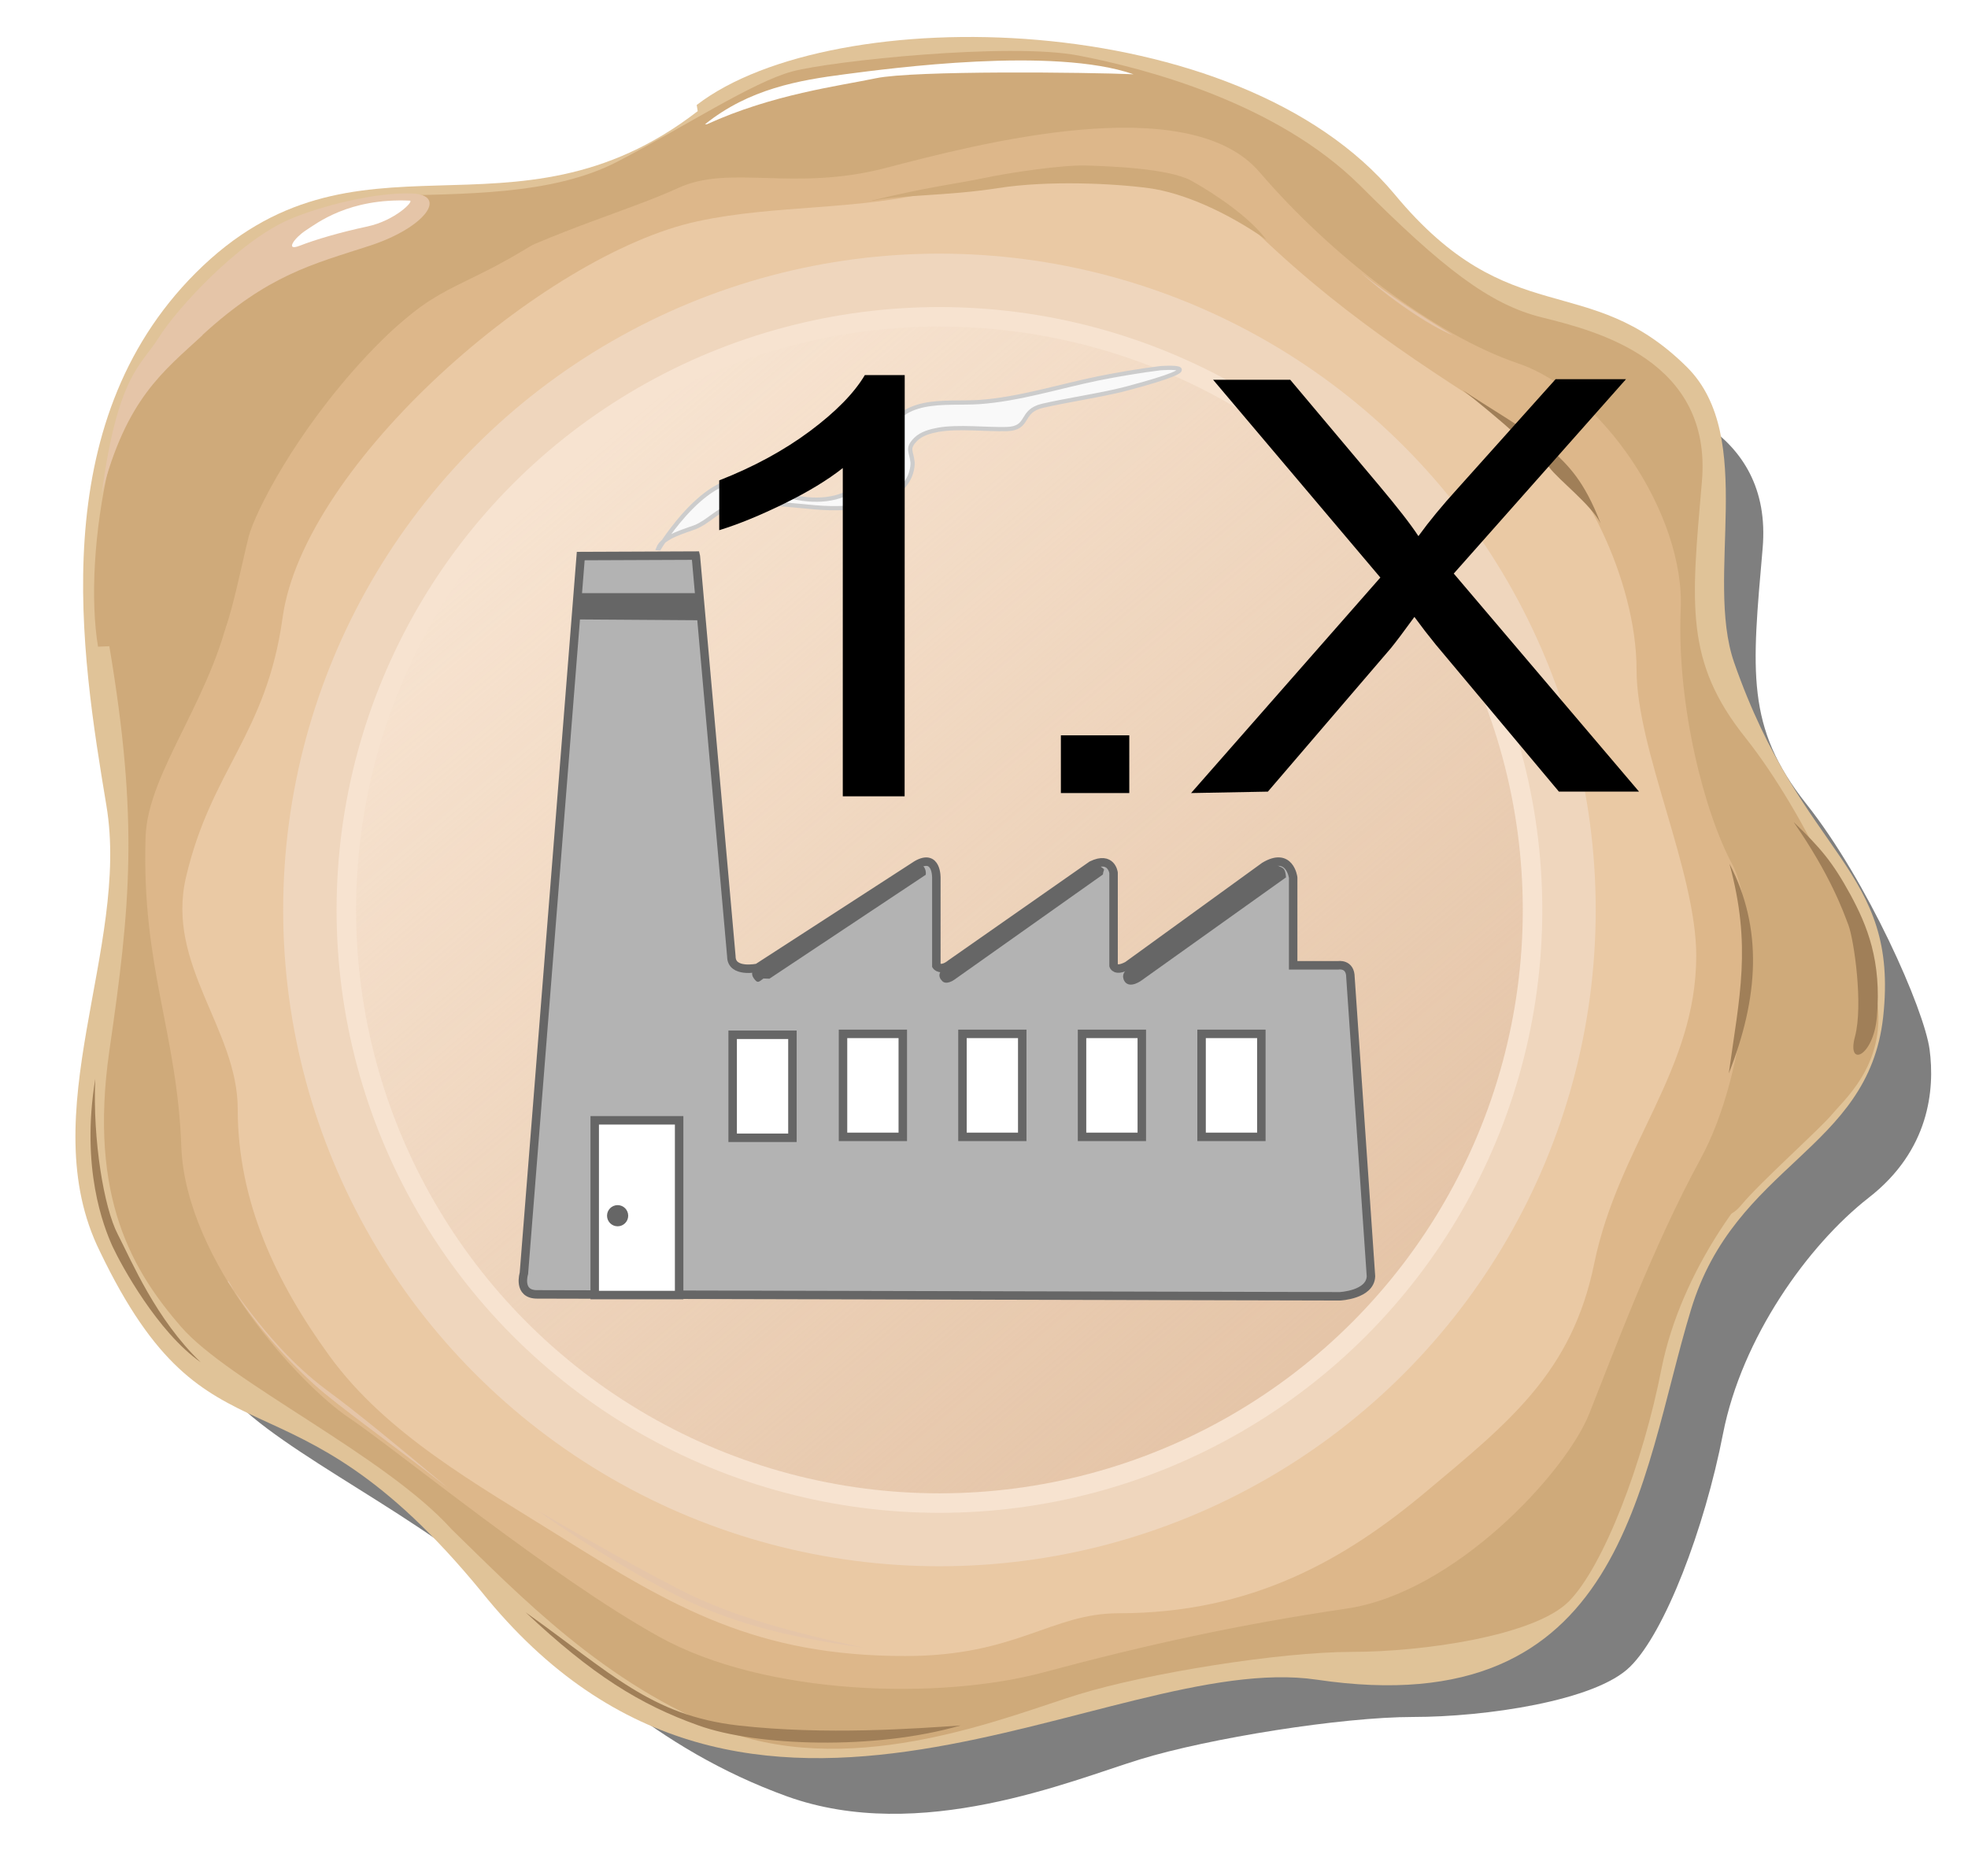<?xml version="1.0" encoding="UTF-8" standalone="no"?>
<svg xmlns:rdf="http://www.w3.org/1999/02/22-rdf-syntax-ns#" xmlns="http://www.w3.org/2000/svg" xml:space="preserve" height="204px" viewBox="-0.059 -0.316 214 204" width="214px" version="1.1" y="0px" x="0px" xmlns:cc="http://creativecommons.org/ns#" xmlns:dc="http://purl.org/dc/elements/1.1/" enable-background="new -0.059 -0.316 214 204">
<defs><filter id="filter4131">
			<feGaussianBlur stdDeviation="2.14"/>
		</filter><linearGradient id="linearGradient4164" y2="53.4" gradientUnits="userSpaceOnUse" y1="157" x2="55.7" x1="143">
			<stop stop-color="#e5c5a8" offset="0"/>
			<stop stop-color="#e5c5a8" stop-opacity="0" offset="1"/>
		</linearGradient></defs>
<path d="M13,81c-1.7-10.3,1.5-31.2,10.7-38.3,9.2-7.2,13.3-11.9,21.7-12.2,8.31-0.297,18.4,0,25.8-3.86,7.42-3.86,15.1-8.9,19.6-10.1,4.45-1.19,24.3-3.27,32.1-1.78,7.72,1.48,22.3,5.34,31.5,14.5,9.2,9.2,14.5,13.4,20.5,14.8,5.94,1.48,19,4.75,17.8,18.4-1.19,13.7-1.93,20,4.9,28.6,6.83,8.61,13.2,23,13.8,27.5,0.592,4.45,0,11.3-6.83,16.6-6.83,5.34-14.2,15.7-16.3,26.4-2.08,10.7-6.53,22.3-10.4,26.1-3.86,3.86-16.3,5.64-24.3,5.64-8.01,0-22.9,2.38-30.6,4.75-7.72,2.37-24.6,9.5-39.5,4.15-14.8-5.34-24.6-15.1-32.1-22.9-7.42-7.72-24.9-15.7-30.3-22-5.34-6.23-10.4-14.8-8.01-31.2,2.37-16.3,3.26-25.8-0.001-45.4z" fill-opacity="0.502" transform="matrix(0.971,0,0,0.971,4.496,-1.317)" filter="url(#filter4131)" fill="#000"/>
	<path d="m75.7,11.1c14.8-11.4,58.9-10.7,75.9,9.72,12.6,15.2,21,8.06,31.8,18.8,7.62,7.62,1.88,22.8,5.11,32.1,7.43,21.3,18,22.3,16.2,38.6-1.64,14.5-16.1,15.9-20.9,31.8-5.6,18.4-7.06,45.2-40.7,40.2-22.6-3.32-61.7,26.7-90.8-9.55-21.3-26-29.5-12-41.5-37-7.43-15,3.3-33,0.7-48.5-2.76-16.6-6.78-41.4,9.7-57.9,17.5-17.5,34.4-2,54.6-17.6z" fill="#e0c398"/>
	<path d="m10.6,70c-1.66-9.99,1.44-30.3,10.4-37.2,8.94-6.92,13-11.5,21-11.8,8.07-0.289,17.9,0,25.1-3.75,7.21-3.75,14.7-8.65,19-9.8,4.32-1.15,23.6-3.17,31.1-1.73s21.6,5.19,30.6,14.1c8.94,8.94,14.1,13,19.9,14.4,5.77,1.44,18.5,4.61,17.3,17.9-1.15,13.3-1.88,19.5,4.76,27.8,6.63,8.36,12.8,22.3,13.4,26.7,0.576,4.32,0,11-6.63,16.1-6.63,5.19-13.8,15.3-15.9,25.7-2.02,10.4-6.34,21.6-10.1,25.4-3.75,3.75-15.9,5.48-23.6,5.48-7.78,0-22.2,2.31-29.7,4.62-7.5,2.3-23.9,9.22-38.3,4.03-13.2-5-22.7-15-29.9-22-7.2-8-24.2-16-29.4-22s-10.1-14-7.8-30c2.3-15.8,3.2-25,0-44z" fill="#cfaa7a"/>
	<path d="m25.2,64.2c2.43-15.2,16.9-30.3,26.4-35,9.51-4.76,16.4-6.49,22.1-9.08,5.62-2.59,12.5,0.432,22.5-2.16,9.95-2.59,32.9-8.65,40.7,0.433,7.78,9.08,19,17.7,28.1,20.8,9.08,3.03,18.2,16.4,17.7,26.8-0.433,10.4,2.59,22.1,5.62,27.7,3.03,5.62,1.73,22.5-3.46,32-5.19,9.51-9.51,21.2-12.1,27.7-2.59,6.49-14.7,19.5-26.4,21.2-11.7,1.73-21.6,3.89-32.9,6.92-11.2,3.03-30.3,2.59-41.9-3.89-11.7-6.49-28.5-20.3-33.7-23.8-5.19-3.47-17.7-16.9-18.2-29.4-0.434-12.5-4.33-19.5-3.89-33.7,0.221-7.36,7.78-15.6,9.51-26.4z" fill="#ddb78a"/>
	<path d="m135,23.4c10.1,10.1,19.7,16.1,30.5,23,6.34,3.99,12.4,16.4,12.4,26.1,0,8.74,6.49,21.9,6.49,31.1,0,12.5-8.45,20.6-11.1,33.5-2.42,11.8-9.21,17.2-18.3,24.8-8.79,7.36-18.9,13.2-33.4,13.2-7.35,0-11.1,4.65-23.2,4.65-16.1,0-25.1-5.19-37.7-13.1-8.96-5.61-18.7-11-24.9-19.5-5.82-8-10-16.8-10-26.9,0-8.63-7.85-15.7-5.62-25.2,2.74-11.7,8.74-15.5,10.5-28.2,2.29-16.7,28.4-39.5,45.1-43.1,8.63-1.87,17.6-1.11,26.6-3.46,11.6-3.03,25-4.41,32.7,3.32z" fill="#eac9a4"/>
	<circle d="m 179.868,103.15 c 0,42.729 -34.639,77.368 -77.368,77.368 -42.729,0 -77.368,-34.639 -77.368,-77.368 0,-42.729 34.639,-77.368 77.368,-77.368 42.729,0 77.368,34.639 77.368,77.368 z" transform="matrix(0.922,0,0,0.922,8.051,3.66)" cy="103" cx="102" r="77.4" fill="#efd6bd"/>
	<circle d="m 173.57,103.15 c 0,39.251 -31.819,71.07 -71.07,71.07 -39.251,0 -71.07,-31.819 -71.07,-71.07 0,-39.251 31.819,-71.07 71.07,-71.07 39.251,0 71.07,31.819 71.07,71.07 z" transform="matrix(0.922,0,0,0.922,8.051,3.66)" cy="103" cx="102" r="71.1" fill="#f7e3d0"/>
	<circle d="m 171.321,103.15 c 0,38.009 -30.812,68.821 -68.821,68.821 -38.009,0 -68.821,-30.812 -68.821,-68.821 0,-38.009 30.812,-68.821 68.821,-68.821 38.009,0 68.821,30.812 68.821,68.821 z" transform="matrix(0.922,0,0,0.922,8.051,3.66)" cy="103" cx="102" r="68.8" fill="url(#linearGradient4164)"/>
	<path d="M76.6,13.2c4.8-3.86,10.2-4.79,15.2-5.44,4.97-0.648,22.7-3.03,31.4,0-5-0.22-23.9-0.43-28,0.43s-11.2,1.73-18.4,5.01z" fill="#FFF"/>
	<path d="m188,93.6c3.68,7.06,3.17,14.6-0.071,22.8,1.15-8.36,2.52-13.8,0.071-22.8z" fill="#a07f58"/>
	<path d="m21.7,74.6c1.51-6.81,1.73-7.57,2.16-12.2,0.433-4.65,2.7-10.2,7.13-16.2,4.43-6.05,11.4-12.9,15-15,3.67-2.16,8.22-3.89,12.5-5.3-9.19,5.84-10.9,4.22-18.7,12.5-7.78,8.33-12.1,17-12.8,19.6-0.648,2.59-1.73,7.89-2.49,9.84-0.756,1.95-1.41,4.86-2.92,6.81z" fill="#cfaa7a"/>
	<path d="m94.7,21.5c6.2-1.51,9.08-1.8,12.2-2.45,3.1-0.65,8.65-1.44,11.1-1.37,2.45,0.073,9.01,0.289,11.5,1.66,2.45,1.37,6.27,3.89,8.15,6.42-4.32-3.03-9.08-5.12-12.8-5.62-3.75-0.505-10.9-0.865-16.4,0-5.55,0.864-10.6,0.72-13.6,1.37z" fill="#cfaa7a"/>
	<path d="m58.5,164c5.33,3.82,13.4,8.65,17.9,10.5,4.47,1.88,9.51,3.25,17.4,4.33-8.22-1.73-13.7-3.39-18.1-5.41-4.11-1.87-14.3-7.71-17.2-9.44z" fill="#e5c5a8"/>
	<path d="m195,89.1c-1.3-1.95-5.55,1.59-3.96,4.54,1.59,2.96,2.23,15.8-0.071,21.1-2.31,5.33-5.33,11.6-5.33,14,0,2.38,1.58,4.47,3.67,1.95s8.51-8.22,9.95-9.95,6.49-6.05,4.47-13.9c-2.02-7.86-4.25-13.2-8.72-17.7z" fill="#cfaa7a"/>
	<path d="m195,89.1c4,5.78,5.35,9.62,5.95,11.2,0.594,1.62,1.62,8.65,0.701,12.1-0.918,3.41,2,2.2,2.38-2.11,0.54-6.16-1.08-10-2.86-13.3-1.95-3.57-3.24-5.08-6.16-7.89z" fill="#a07f58"/>
	<path d="m22,36.1c-4.3,3.97-8.33,6.92-11,17.3,1.73-13,4.33-14,6.2-17,1.87-3.03,8.66-10.5,14.3-12.9,3.3-1.4,9.19-2.92,13.2-2.78,4.04,0.144,1.49,3.72-4.58,5.69-6.2,2.02-11,3.13-18.2,9.73z" fill="#e5c5a8"/>
	<path d="m57.1,175c9.3,6.6,13.6,11.2,23.1,12.3,9.51,1.08,19.5,0.323,24.2,0-9.3,2.7-22.2,2.27-28.5,0-6.38-2.27-11.6-5.52-18.8-12.3z" fill="#a07f58"/>
	<path d="m44.5,21.5c0.511,0.023-1.58,2.16-4.61,2.81-3.03,0.648-5.69,1.44-7.35,2.09-1.66,0.648-0.576-0.865,0.649-1.66,1.23-0.793,4.69-3.53,11.3-3.24z" fill="#FFF"/>
	<path d="m10.3,117c-0.288,6.63,0.938,14,2.45,16.9,1.51,2.92,4.14,9.23,9.01,13.9-4.68-3.28-8.61-10.5-9.59-12.6-0.973-2.16-3.46-8.5-1.87-18.2z" fill="#a07f58"/>
	<path d="m24.8,139c2.96,5.12,7.4,9.52,9.39,11.3,2.59,2.32,8.05,6.16,14.5,11.2-6.13-5.12-10.2-8.44-13-10.5-2.74-2.02-6.2-5.12-11-12z" fill="#e5c5a8"/>
	<path d="m148,29.4c2.97,2.7,7.3,5.68,9.95,6.76-3.24-2-7.08-4.43-9.95-6.76z" fill="#e5c5a8"/>
	<path d="m159,42.1c3.53,2.74,8.22,6.85,9.37,8.36s4.54,4.04,5.62,6.13c-1.8-4.69-3.53-6.27-5.26-7.93s-7.79-5.19-9.73-6.56z" fill="#a07f58"/>
	<path d="m75.61,60.18,3.86,43.5c0,1.86,2.85,1.24,2.85,1.24l17.3-11.2c2.23-1.29,2.14,1.45,2.14,1.45v9.52s0.445,0.7,1.6-0.232l15.3-10.7c2.14-1.03,2.37,0.828,2.37,0.828v10.1s0.178,0.7,1.51,0l14.9-10.8c2.76-1.66,3.12,1.22,3.12,1.22v9.54h4.9s1.33-0.232,1.33,1.32l2.23,32.5c-0.088,2.02-3.38,2.17-3.38,2.17l-87.3-0.209c-2.14,0-1.43-2.28-1.43-2.28l6.18-78,12.5-0.051z" stroke="#666" stroke-width="0.921" fill="#b3b3b3"/><rect height="11.2" width="6.5" stroke="#666" y="112.2" x="79.61" stroke-width="0.921" fill="#FFF"/><rect height="11.2" width="6.5" stroke="#666" y="112.1" x="91.61" stroke-width="0.921" fill="#FFF"/><rect height="11.2" width="6.5" stroke="#666" y="112.1" x="104.6" stroke-width="0.921" fill="#FFF"/><rect height="11.2" width="6.5" stroke="#666" y="112.1" x="117.6" stroke-width="0.921" fill="#FFF"/><rect height="11.2" width="6.5" stroke="#666" y="112.1" x="130.6" stroke-width="0.921" fill="#FFF"/><polygon points="73.4,70.7,58.7,70.6,59,67.5,73.2,67.5" transform="matrix(0.921,0,0,0.921,8.341,2.012)" fill="#666"/><path stroke="#CCC" stroke-width="0.46" d="m71.61,59.3s5.7-9.45,10.6-7,11.9,3.32,14-4.66c1.3-5.01,6.51-3.99,10.2-4.24,4.31-0.296,8.7-1.7,12.9-2.56,2.1-0.425,4.52-0.834,6.79-1.12,0,0,6.7-0.534-3.67,2.22-2.51,0.669-6.57,1.27-9.14,1.87-2.49,0.589-1.33,2.46-3.89,2.53-2.18,0.057-5.28-0.313-7.45,0.077-0.804,0.145-1.82,0.414-2.44,1.04-1.01,1.02-0.444,1.31-0.337,2.5,0,0.001,0.457,5.15-8.94,4.98-2.17-0.039-4.35-0.44-6.54-0.467-1.43-0.018-2.97-0.066-4.37,0.314-1.33,0.363-2.45,1.7-3.82,2.23-1.03,0.398-3.5,1.03-3.98,2.28z" fill="#f9f9f9"/><rect height="19" width="9.18" stroke="#666" y="121.5" x="64.61" stroke-width="0.921" fill="#FFF"/><circle r="1" d="m 64.8,141 c 0,0.552 -0.448,1 -1,1 -0.552,0 -1,-0.448 -1,-1 0,-0.552 0.448,-1 1,-1 0.552,0 1,0.448 1,1 z" stroke="#666" transform="matrix(0.921,0,0,0.921,8.341,2.012)" cy="141" cx="63.8" stroke-width="0.5" fill="#666"/><path d="m83.61,106.1,17-11.3c0.054-0.499-0.162-0.786-0.162-0.786-0.317-0.547-0.993-0.144-0.993-0.144l-17.6,11.3s-0.331,0.389,0.066,0.91,0.466,0.442,1.04,0z" fill="#666"/><path d="m102.6,105,15.6-11s0.806-0.561,1.41-0.1,0.336,0.182,0.259,0.873l-16.1,11.4s-0.997,0.768-1.46,0.077c0.001-0.001-0.613-0.576,0.231-1.27z" fill="#666"/><path d="m122.6,104.9,15-10.8s0.921-0.489,1.35-0.259,0.748,0.115,0.834,1.24l-15.7,11.2s-1.21,0.921-1.81,0.173c0.001-0.001-0.661-0.778,0.375-1.5z" fill="#666"/>
	<g transform="translate(198.392,56.784)" fill="#000">
		<g transform="scale(1.089,0.919)">
			<path d="m-76.3,31.7,0-6.83,6.83,0,0,6.83z"/>
			<path d="m-63.3,31.7,18.9-25.5-16.7-23.4,7.7,0,8.87,12.5c1.84,2.6,3.16,4.6,3.93,6,1.09-1.78,2.38-3.63,3.87-5.57l9.83-13h7.03l-17.2,23,18.5,25.8h-8l-12.3-17.4c-0.689-1-1.4-2.09-2.13-3.27-1.09,1.78-1.87,3-2.33,3.67l-12.3,17z"/>
		</g>
		<g transform="scale(1.095,0.913)">
			<path d="m-91.4,32.3-6.14,0,0-39.1c-1.48,1.41-3.42,2.82-5.81,4.23-2.4,1.41-4.55,2.47-6.46,3.17v-5.93c3.43-1.61,6.43-3.57,9-5.86,2.57-2.3,4.39-4.52,5.46-6.68h3.96z" fill="#000"/>
		</g>
	</g>
</svg>
